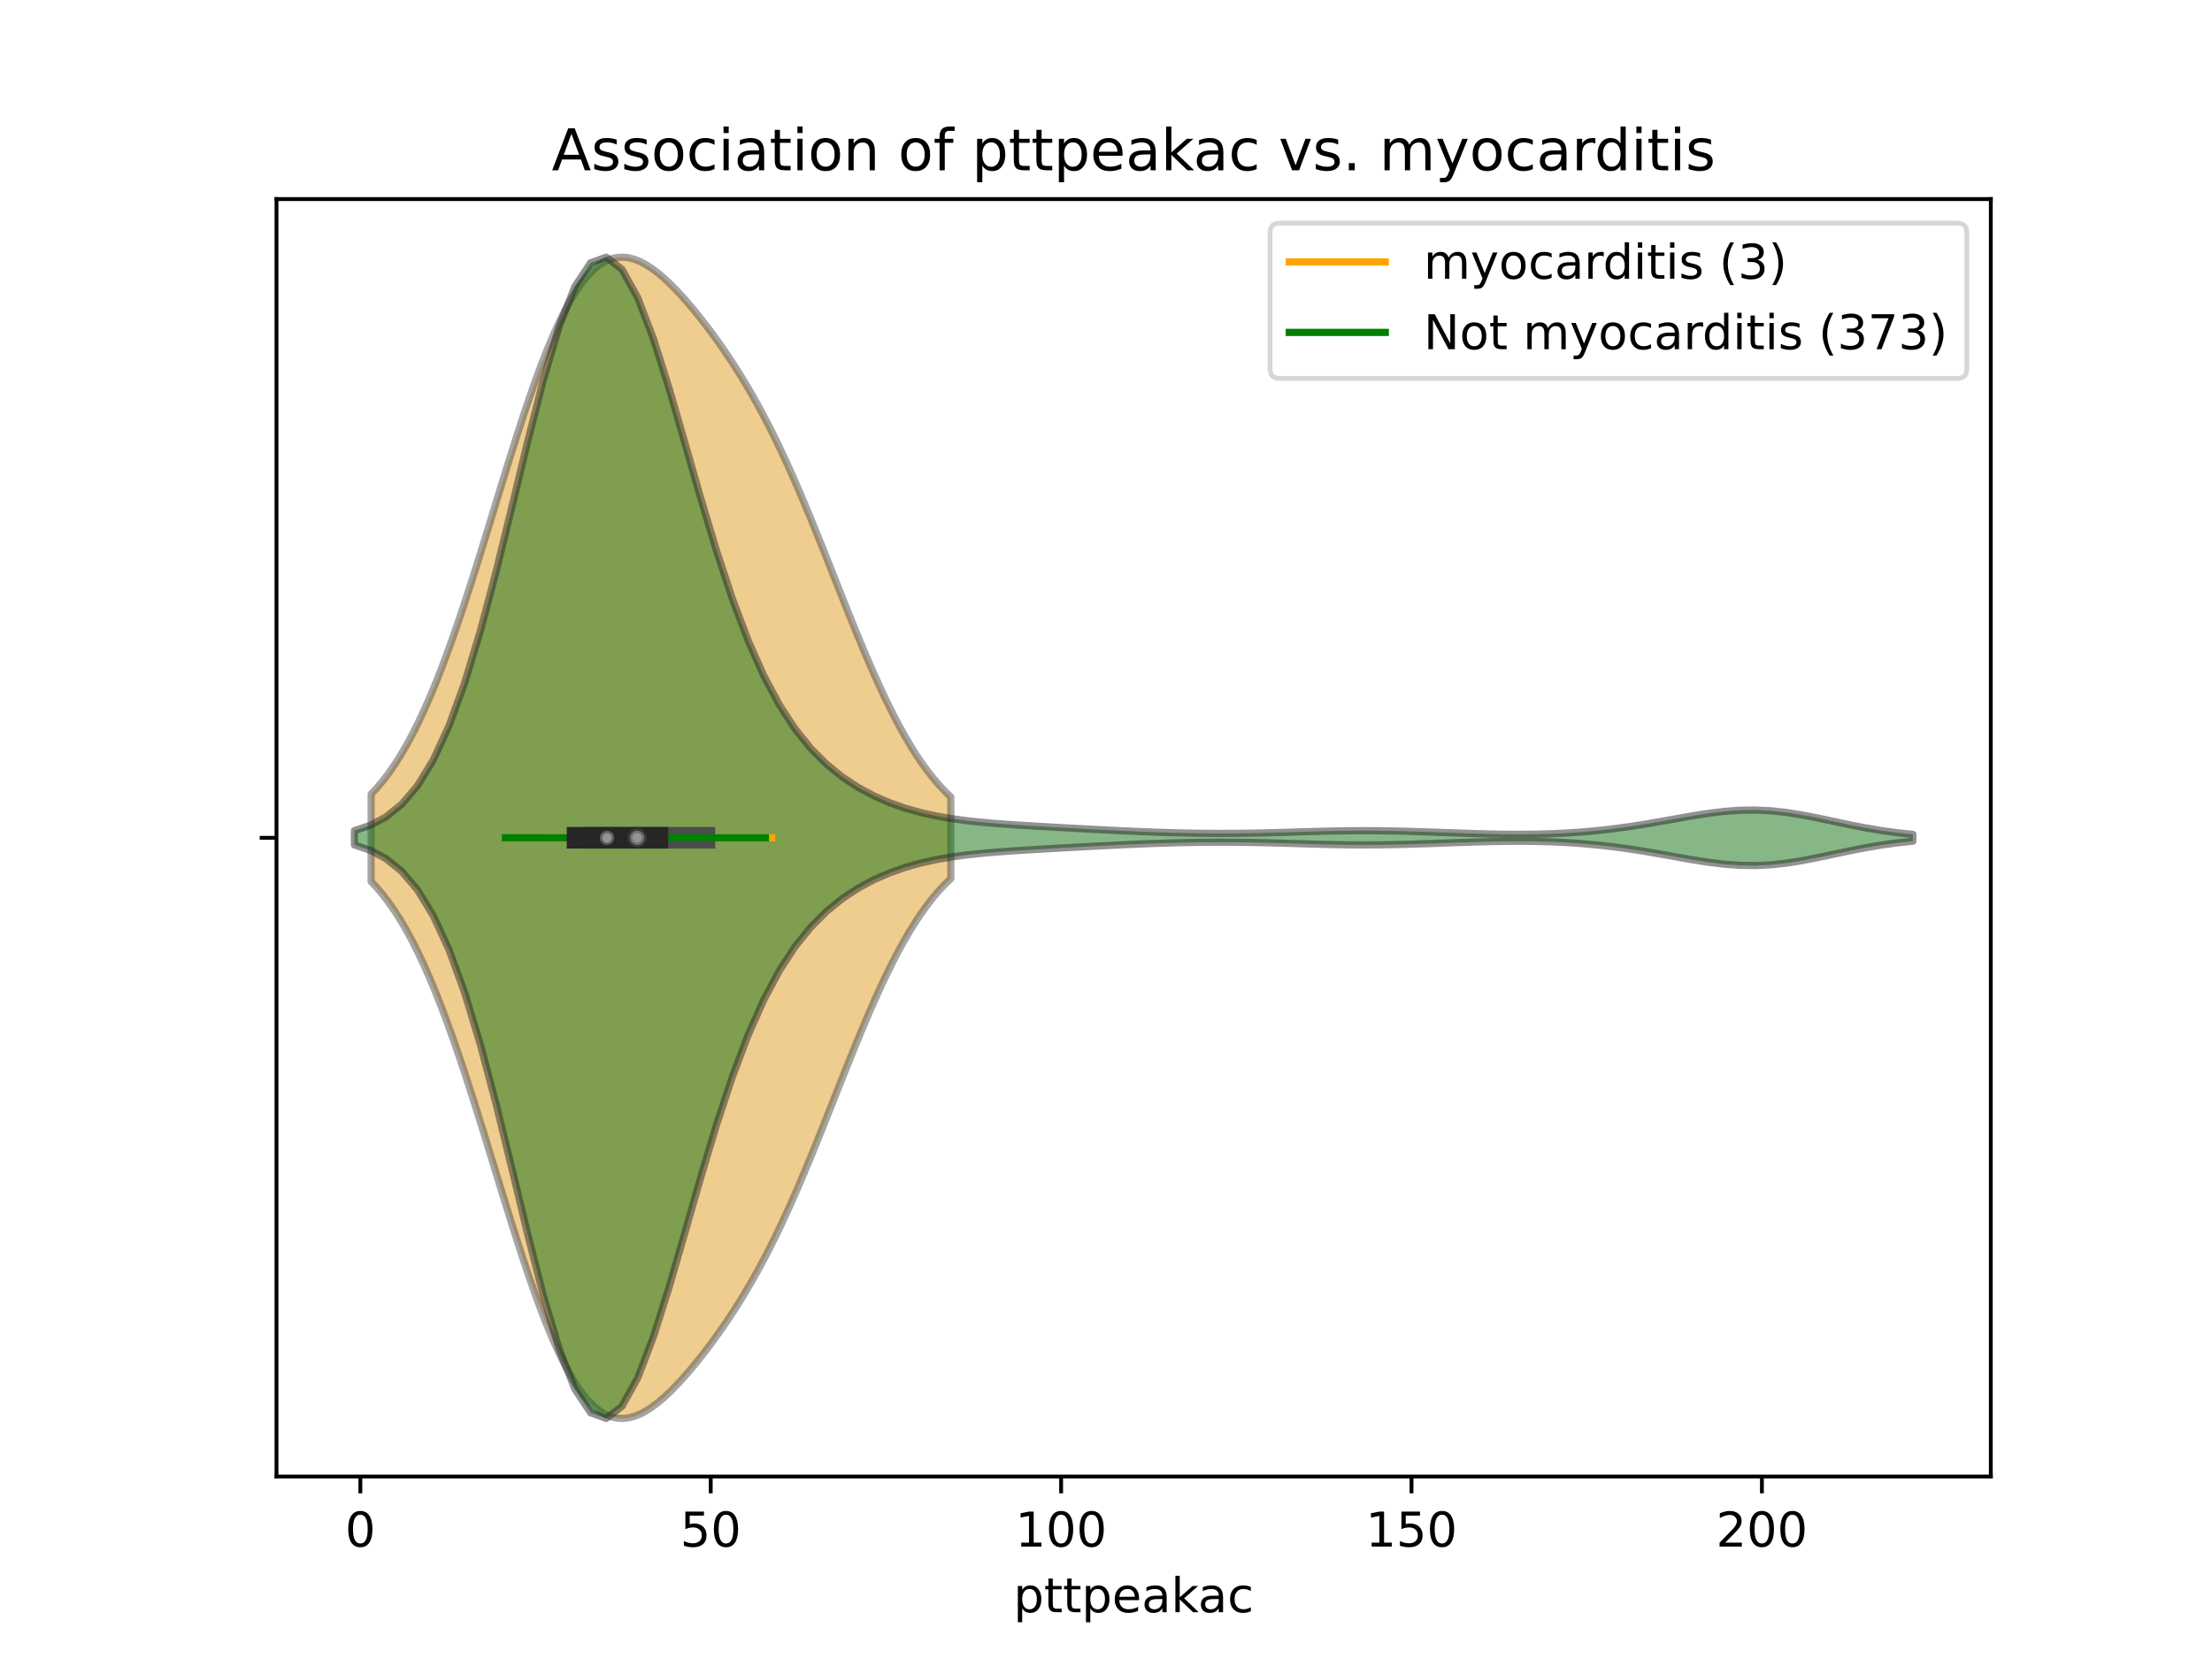<?xml version="1.0" encoding="utf-8" standalone="no"?>
<!DOCTYPE svg PUBLIC "-//W3C//DTD SVG 1.1//EN"
  "http://www.w3.org/Graphics/SVG/1.1/DTD/svg11.dtd">
<!-- Created with matplotlib (https://matplotlib.org/) -->
<svg height="345.6pt" version="1.1" viewBox="0 0 460.8 345.6" width="460.8pt" xmlns="http://www.w3.org/2000/svg" xmlns:xlink="http://www.w3.org/1999/xlink">
 <defs>
  <style type="text/css">
*{stroke-linecap:butt;stroke-linejoin:round;}
  </style>
 </defs>
 <g id="figure_1">
  <g id="patch_1">
   <path d="M 0 345.6 
L 460.8 345.6 
L 460.8 0 
L 0 0 
z
" style="fill:#ffffff;"/>
  </g>
  <g id="axes_1">
   <g id="patch_2">
    <path d="M 57.6 307.584 
L 414.72 307.584 
L 414.72 41.472 
L 57.6 41.472 
z
" style="fill:#ffffff;"/>
   </g>
   <g id="PolyCollection_1">
    <defs>
     <path d="M 77.312 -161.962 
L 77.312 -180.182 
L 78.532 -181.489 
L 79.752 -182.937 
L 80.971 -184.532 
L 82.191 -186.283 
L 83.411 -188.195 
L 84.631 -190.272 
L 85.851 -192.519 
L 87.07 -194.938 
L 88.29 -197.529 
L 89.51 -200.29 
L 90.73 -203.22 
L 91.95 -206.311 
L 93.17 -209.559 
L 94.389 -212.951 
L 95.609 -216.478 
L 96.829 -220.126 
L 98.049 -223.878 
L 99.269 -227.718 
L 100.489 -231.625 
L 101.708 -235.579 
L 102.928 -239.558 
L 104.148 -243.538 
L 105.368 -247.496 
L 106.588 -251.406 
L 107.808 -255.245 
L 109.027 -258.988 
L 110.247 -262.611 
L 111.467 -266.093 
L 112.687 -269.411 
L 113.907 -272.546 
L 115.127 -275.481 
L 116.346 -278.2 
L 117.566 -280.69 
L 118.786 -282.94 
L 120.006 -284.943 
L 121.226 -286.694 
L 122.446 -288.19 
L 123.665 -289.433 
L 124.885 -290.425 
L 126.105 -291.171 
L 127.325 -291.681 
L 128.545 -291.964 
L 129.765 -292.032 
L 130.984 -291.898 
L 132.204 -291.576 
L 133.424 -291.081 
L 134.644 -290.428 
L 135.864 -289.633 
L 137.084 -288.71 
L 138.303 -287.674 
L 139.523 -286.537 
L 140.743 -285.311 
L 141.963 -284.007 
L 143.183 -282.631 
L 144.402 -281.191 
L 145.622 -279.692 
L 146.842 -278.136 
L 148.062 -276.524 
L 149.282 -274.855 
L 150.502 -273.128 
L 151.721 -271.339 
L 152.941 -269.484 
L 154.161 -267.558 
L 155.381 -265.556 
L 156.601 -263.474 
L 157.821 -261.306 
L 159.04 -259.05 
L 160.26 -256.702 
L 161.48 -254.261 
L 162.7 -251.728 
L 163.92 -249.104 
L 165.14 -246.392 
L 166.359 -243.599 
L 167.579 -240.73 
L 168.799 -237.797 
L 170.019 -234.807 
L 171.239 -231.775 
L 172.459 -228.712 
L 173.678 -225.633 
L 174.898 -222.552 
L 176.118 -219.485 
L 177.338 -216.446 
L 178.558 -213.452 
L 179.778 -210.515 
L 180.997 -207.649 
L 182.217 -204.868 
L 183.437 -202.182 
L 184.657 -199.602 
L 185.877 -197.137 
L 187.097 -194.793 
L 188.316 -192.576 
L 189.536 -190.489 
L 190.756 -188.536 
L 191.976 -186.717 
L 193.196 -185.031 
L 194.416 -183.477 
L 195.635 -182.051 
L 196.855 -180.749 
L 198.075 -179.567 
L 198.075 -162.577 
L 198.075 -162.577 
L 196.855 -161.395 
L 195.635 -160.093 
L 194.416 -158.667 
L 193.196 -157.113 
L 191.976 -155.427 
L 190.756 -153.608 
L 189.536 -151.655 
L 188.316 -149.568 
L 187.097 -147.351 
L 185.877 -145.007 
L 184.657 -142.542 
L 183.437 -139.962 
L 182.217 -137.276 
L 180.997 -134.495 
L 179.778 -131.629 
L 178.558 -128.692 
L 177.338 -125.698 
L 176.118 -122.659 
L 174.898 -119.592 
L 173.678 -116.511 
L 172.459 -113.432 
L 171.239 -110.369 
L 170.019 -107.337 
L 168.799 -104.347 
L 167.579 -101.414 
L 166.359 -98.545 
L 165.14 -95.752 
L 163.92 -93.04 
L 162.7 -90.416 
L 161.48 -87.883 
L 160.26 -85.442 
L 159.04 -83.094 
L 157.821 -80.838 
L 156.601 -78.67 
L 155.381 -76.588 
L 154.161 -74.586 
L 152.941 -72.66 
L 151.721 -70.805 
L 150.502 -69.016 
L 149.282 -67.289 
L 148.062 -65.62 
L 146.842 -64.008 
L 145.622 -62.452 
L 144.402 -60.953 
L 143.183 -59.513 
L 141.963 -58.137 
L 140.743 -56.833 
L 139.523 -55.607 
L 138.303 -54.47 
L 137.084 -53.434 
L 135.864 -52.511 
L 134.644 -51.716 
L 133.424 -51.063 
L 132.204 -50.568 
L 130.984 -50.246 
L 129.765 -50.112 
L 128.545 -50.18 
L 127.325 -50.463 
L 126.105 -50.973 
L 124.885 -51.719 
L 123.665 -52.711 
L 122.446 -53.954 
L 121.226 -55.45 
L 120.006 -57.201 
L 118.786 -59.204 
L 117.566 -61.454 
L 116.346 -63.944 
L 115.127 -66.663 
L 113.907 -69.598 
L 112.687 -72.733 
L 111.467 -76.051 
L 110.247 -79.533 
L 109.027 -83.156 
L 107.808 -86.899 
L 106.588 -90.738 
L 105.368 -94.648 
L 104.148 -98.606 
L 102.928 -102.586 
L 101.708 -106.565 
L 100.489 -110.519 
L 99.269 -114.426 
L 98.049 -118.266 
L 96.829 -122.018 
L 95.609 -125.666 
L 94.389 -129.193 
L 93.17 -132.585 
L 91.95 -135.833 
L 90.73 -138.924 
L 89.51 -141.854 
L 88.29 -144.615 
L 87.07 -147.206 
L 85.851 -149.625 
L 84.631 -151.872 
L 83.411 -153.949 
L 82.191 -155.861 
L 80.971 -157.612 
L 79.752 -159.207 
L 78.532 -160.655 
L 77.312 -161.962 
z
" id="mdd05b1dd78" style="stroke:#4c4c4c;stroke-opacity:0.5;stroke-width:1.5;"/>
    </defs>
    <g clip-path="url(#p2eb677681f)">
     <use style="fill:#df9c20;fill-opacity:0.5;stroke:#4c4c4c;stroke-opacity:0.5;stroke-width:1.5;" x="0" xlink:href="#mdd05b1dd78" y="345.6"/>
    </g>
   </g>
   <g id="PolyCollection_2">
    <defs>
     <path d="M 73.833 -169.582 
L 73.833 -172.562 
L 77.112 -173.661 
L 80.391 -175.404 
L 83.671 -178.05 
L 86.95 -181.895 
L 90.229 -187.241 
L 93.509 -194.338 
L 96.788 -203.324 
L 100.067 -214.156 
L 103.347 -226.549 
L 106.626 -239.951 
L 109.905 -253.567 
L 113.185 -266.428 
L 116.464 -277.51 
L 119.743 -285.881 
L 123.023 -290.842 
L 126.302 -292.032 
L 129.581 -289.477 
L 132.861 -283.57 
L 136.14 -274.993 
L 139.42 -264.595 
L 142.699 -253.265 
L 145.978 -241.814 
L 149.258 -230.893 
L 152.537 -220.956 
L 155.816 -212.253 
L 159.096 -204.861 
L 162.375 -198.727 
L 165.654 -193.717 
L 168.934 -189.66 
L 172.213 -186.381 
L 175.492 -183.725 
L 178.772 -181.566 
L 182.051 -179.807 
L 185.33 -178.379 
L 188.61 -177.227 
L 191.889 -176.31 
L 195.168 -175.59 
L 198.448 -175.031 
L 201.727 -174.598 
L 205.006 -174.26 
L 208.286 -173.989 
L 211.565 -173.76 
L 214.844 -173.556 
L 218.124 -173.365 
L 221.403 -173.181 
L 224.682 -173.001 
L 227.962 -172.825 
L 231.241 -172.656 
L 234.52 -172.498 
L 237.8 -172.354 
L 241.079 -172.23 
L 244.358 -172.128 
L 247.638 -172.052 
L 250.917 -172.004 
L 254.196 -171.986 
L 257.476 -171.999 
L 260.755 -172.042 
L 264.034 -172.111 
L 267.314 -172.199 
L 270.593 -172.297 
L 273.872 -172.394 
L 277.152 -172.476 
L 280.431 -172.532 
L 283.71 -172.556 
L 286.99 -172.543 
L 290.269 -172.494 
L 293.548 -172.414 
L 296.828 -172.311 
L 300.107 -172.196 
L 303.386 -172.078 
L 306.666 -171.968 
L 309.945 -171.878 
L 313.224 -171.817 
L 316.504 -171.797 
L 319.783 -171.825 
L 323.062 -171.911 
L 326.342 -172.063 
L 329.621 -172.286 
L 332.9 -172.584 
L 336.18 -172.958 
L 339.459 -173.407 
L 342.739 -173.921 
L 346.018 -174.486 
L 349.297 -175.075 
L 352.577 -175.649 
L 355.856 -176.163 
L 359.135 -176.566 
L 362.415 -176.809 
L 365.694 -176.858 
L 368.973 -176.698 
L 372.253 -176.337 
L 375.532 -175.811 
L 378.811 -175.168 
L 382.091 -174.471 
L 385.37 -173.778 
L 388.649 -173.138 
L 391.929 -172.583 
L 395.208 -172.132 
L 398.487 -171.784 
L 398.487 -170.36 
L 398.487 -170.36 
L 395.208 -170.012 
L 391.929 -169.561 
L 388.649 -169.006 
L 385.37 -168.366 
L 382.091 -167.673 
L 378.811 -166.976 
L 375.532 -166.333 
L 372.253 -165.807 
L 368.973 -165.446 
L 365.694 -165.286 
L 362.415 -165.335 
L 359.135 -165.578 
L 355.856 -165.981 
L 352.577 -166.495 
L 349.297 -167.069 
L 346.018 -167.658 
L 342.739 -168.223 
L 339.459 -168.737 
L 336.18 -169.186 
L 332.9 -169.56 
L 329.621 -169.858 
L 326.342 -170.081 
L 323.062 -170.233 
L 319.783 -170.319 
L 316.504 -170.347 
L 313.224 -170.327 
L 309.945 -170.266 
L 306.666 -170.176 
L 303.386 -170.066 
L 300.107 -169.948 
L 296.828 -169.833 
L 293.548 -169.73 
L 290.269 -169.65 
L 286.99 -169.601 
L 283.71 -169.588 
L 280.431 -169.612 
L 277.152 -169.668 
L 273.872 -169.75 
L 270.593 -169.847 
L 267.314 -169.945 
L 264.034 -170.033 
L 260.755 -170.102 
L 257.476 -170.145 
L 254.196 -170.158 
L 250.917 -170.14 
L 247.638 -170.092 
L 244.358 -170.016 
L 241.079 -169.914 
L 237.8 -169.79 
L 234.52 -169.646 
L 231.241 -169.488 
L 227.962 -169.319 
L 224.682 -169.143 
L 221.403 -168.963 
L 218.124 -168.779 
L 214.844 -168.588 
L 211.565 -168.384 
L 208.286 -168.155 
L 205.006 -167.884 
L 201.727 -167.546 
L 198.448 -167.113 
L 195.168 -166.554 
L 191.889 -165.834 
L 188.61 -164.917 
L 185.33 -163.765 
L 182.051 -162.337 
L 178.772 -160.578 
L 175.492 -158.419 
L 172.213 -155.763 
L 168.934 -152.484 
L 165.654 -148.427 
L 162.375 -143.417 
L 159.096 -137.283 
L 155.816 -129.891 
L 152.537 -121.188 
L 149.258 -111.251 
L 145.978 -100.33 
L 142.699 -88.879 
L 139.42 -77.549 
L 136.14 -67.151 
L 132.861 -58.574 
L 129.581 -52.667 
L 126.302 -50.112 
L 123.023 -51.302 
L 119.743 -56.263 
L 116.464 -64.634 
L 113.185 -75.716 
L 109.905 -88.577 
L 106.626 -102.193 
L 103.347 -115.595 
L 100.067 -127.988 
L 96.788 -138.82 
L 93.509 -147.806 
L 90.229 -154.903 
L 86.95 -160.249 
L 83.671 -164.094 
L 80.391 -166.74 
L 77.112 -168.483 
L 73.833 -169.582 
z
" id="m5ff6fb2f56" style="stroke:#262626;stroke-opacity:0.5;stroke-width:1.5;"/>
    </defs>
    <g clip-path="url(#p2eb677681f)">
     <use style="fill:#107010;fill-opacity:0.5;stroke:#262626;stroke-opacity:0.5;stroke-width:1.5;" x="0" xlink:href="#m5ff6fb2f56" y="345.6"/>
    </g>
   </g>
   <g id="matplotlib.axis_1">
    <g id="xtick_1">
     <g id="line2d_1">
      <defs>
       <path d="M 0 0 
L 0 3.5 
" id="m86433328ed" style="stroke:#000000;stroke-width:0.8;"/>
      </defs>
      <g>
       <use style="stroke:#000000;stroke-width:0.8;" x="75.066" xlink:href="#m86433328ed" y="307.584"/>
      </g>
     </g>
     <g id="text_1">
      <!-- 0 -->
      <defs>
       <path d="M 31.781 66.406 
Q 24.172 66.406 20.328 58.906 
Q 16.5 51.422 16.5 36.375 
Q 16.5 21.391 20.328 13.891 
Q 24.172 6.391 31.781 6.391 
Q 39.453 6.391 43.281 13.891 
Q 47.125 21.391 47.125 36.375 
Q 47.125 51.422 43.281 58.906 
Q 39.453 66.406 31.781 66.406 
z
M 31.781 74.219 
Q 44.047 74.219 50.516 64.516 
Q 56.984 54.828 56.984 36.375 
Q 56.984 17.969 50.516 8.266 
Q 44.047 -1.422 31.781 -1.422 
Q 19.531 -1.422 13.062 8.266 
Q 6.594 17.969 6.594 36.375 
Q 6.594 54.828 13.062 64.516 
Q 19.531 74.219 31.781 74.219 
z
" id="DejaVuSans-48"/>
      </defs>
      <g transform="translate(71.885 322.182)scale(0.1 -0.1)">
       <use xlink:href="#DejaVuSans-48"/>
      </g>
     </g>
    </g>
    <g id="xtick_2">
     <g id="line2d_2">
      <g>
       <use style="stroke:#000000;stroke-width:0.8;" x="148.058" xlink:href="#m86433328ed" y="307.584"/>
      </g>
     </g>
     <g id="text_2">
      <!-- 50 -->
      <defs>
       <path d="M 10.797 72.906 
L 49.516 72.906 
L 49.516 64.594 
L 19.828 64.594 
L 19.828 46.734 
Q 21.969 47.469 24.109 47.828 
Q 26.266 48.188 28.422 48.188 
Q 40.625 48.188 47.75 41.5 
Q 54.891 34.812 54.891 23.391 
Q 54.891 11.625 47.562 5.094 
Q 40.234 -1.422 26.906 -1.422 
Q 22.312 -1.422 17.547 -0.641 
Q 12.797 0.141 7.719 1.703 
L 7.719 11.625 
Q 12.109 9.234 16.797 8.062 
Q 21.484 6.891 26.703 6.891 
Q 35.156 6.891 40.078 11.328 
Q 45.016 15.766 45.016 23.391 
Q 45.016 31 40.078 35.438 
Q 35.156 39.891 26.703 39.891 
Q 22.75 39.891 18.812 39.016 
Q 14.891 38.141 10.797 36.281 
z
" id="DejaVuSans-53"/>
      </defs>
      <g transform="translate(141.696 322.182)scale(0.1 -0.1)">
       <use xlink:href="#DejaVuSans-53"/>
       <use x="63.623" xlink:href="#DejaVuSans-48"/>
      </g>
     </g>
    </g>
    <g id="xtick_3">
     <g id="line2d_3">
      <g>
       <use style="stroke:#000000;stroke-width:0.8;" x="221.051" xlink:href="#m86433328ed" y="307.584"/>
      </g>
     </g>
     <g id="text_3">
      <!-- 100 -->
      <defs>
       <path d="M 12.406 8.297 
L 28.516 8.297 
L 28.516 63.922 
L 10.984 60.406 
L 10.984 69.391 
L 28.422 72.906 
L 38.281 72.906 
L 38.281 8.297 
L 54.391 8.297 
L 54.391 0 
L 12.406 0 
z
" id="DejaVuSans-49"/>
      </defs>
      <g transform="translate(211.507 322.182)scale(0.1 -0.1)">
       <use xlink:href="#DejaVuSans-49"/>
       <use x="63.623" xlink:href="#DejaVuSans-48"/>
       <use x="127.246" xlink:href="#DejaVuSans-48"/>
      </g>
     </g>
    </g>
    <g id="xtick_4">
     <g id="line2d_4">
      <g>
       <use style="stroke:#000000;stroke-width:0.8;" x="294.043" xlink:href="#m86433328ed" y="307.584"/>
      </g>
     </g>
     <g id="text_4">
      <!-- 150 -->
      <g transform="translate(284.499 322.182)scale(0.1 -0.1)">
       <use xlink:href="#DejaVuSans-49"/>
       <use x="63.623" xlink:href="#DejaVuSans-53"/>
       <use x="127.246" xlink:href="#DejaVuSans-48"/>
      </g>
     </g>
    </g>
    <g id="xtick_5">
     <g id="line2d_5">
      <g>
       <use style="stroke:#000000;stroke-width:0.8;" x="367.035" xlink:href="#m86433328ed" y="307.584"/>
      </g>
     </g>
     <g id="text_5">
      <!-- 200 -->
      <defs>
       <path d="M 19.188 8.297 
L 53.609 8.297 
L 53.609 0 
L 7.328 0 
L 7.328 8.297 
Q 12.938 14.109 22.625 23.891 
Q 32.328 33.688 34.812 36.531 
Q 39.547 41.844 41.422 45.531 
Q 43.312 49.219 43.312 52.781 
Q 43.312 58.594 39.234 62.25 
Q 35.156 65.922 28.609 65.922 
Q 23.969 65.922 18.812 64.312 
Q 13.672 62.703 7.812 59.422 
L 7.812 69.391 
Q 13.766 71.781 18.938 73 
Q 24.125 74.219 28.422 74.219 
Q 39.75 74.219 46.484 68.547 
Q 53.219 62.891 53.219 53.422 
Q 53.219 48.922 51.531 44.891 
Q 49.859 40.875 45.406 35.406 
Q 44.188 33.984 37.641 27.219 
Q 31.109 20.453 19.188 8.297 
z
" id="DejaVuSans-50"/>
      </defs>
      <g transform="translate(357.491 322.182)scale(0.1 -0.1)">
       <use xlink:href="#DejaVuSans-50"/>
       <use x="63.623" xlink:href="#DejaVuSans-48"/>
       <use x="127.246" xlink:href="#DejaVuSans-48"/>
      </g>
     </g>
    </g>
    <g id="text_6">
     <!-- pttpeakac -->
     <defs>
      <path d="M 18.109 8.203 
L 18.109 -20.797 
L 9.078 -20.797 
L 9.078 54.688 
L 18.109 54.688 
L 18.109 46.391 
Q 20.953 51.266 25.266 53.625 
Q 29.594 56 35.594 56 
Q 45.562 56 51.781 48.094 
Q 58.016 40.188 58.016 27.297 
Q 58.016 14.406 51.781 6.484 
Q 45.562 -1.422 35.594 -1.422 
Q 29.594 -1.422 25.266 0.953 
Q 20.953 3.328 18.109 8.203 
z
M 48.688 27.297 
Q 48.688 37.203 44.609 42.844 
Q 40.531 48.484 33.406 48.484 
Q 26.266 48.484 22.188 42.844 
Q 18.109 37.203 18.109 27.297 
Q 18.109 17.391 22.188 11.75 
Q 26.266 6.109 33.406 6.109 
Q 40.531 6.109 44.609 11.75 
Q 48.688 17.391 48.688 27.297 
z
" id="DejaVuSans-112"/>
      <path d="M 18.312 70.219 
L 18.312 54.688 
L 36.812 54.688 
L 36.812 47.703 
L 18.312 47.703 
L 18.312 18.016 
Q 18.312 11.328 20.141 9.422 
Q 21.969 7.516 27.594 7.516 
L 36.812 7.516 
L 36.812 0 
L 27.594 0 
Q 17.188 0 13.234 3.875 
Q 9.281 7.766 9.281 18.016 
L 9.281 47.703 
L 2.688 47.703 
L 2.688 54.688 
L 9.281 54.688 
L 9.281 70.219 
z
" id="DejaVuSans-116"/>
      <path d="M 56.203 29.594 
L 56.203 25.203 
L 14.891 25.203 
Q 15.484 15.922 20.484 11.062 
Q 25.484 6.203 34.422 6.203 
Q 39.594 6.203 44.453 7.469 
Q 49.312 8.734 54.109 11.281 
L 54.109 2.781 
Q 49.266 0.734 44.188 -0.344 
Q 39.109 -1.422 33.891 -1.422 
Q 20.797 -1.422 13.156 6.188 
Q 5.516 13.812 5.516 26.812 
Q 5.516 40.234 12.766 48.109 
Q 20.016 56 32.328 56 
Q 43.359 56 49.781 48.891 
Q 56.203 41.797 56.203 29.594 
z
M 47.219 32.234 
Q 47.125 39.594 43.094 43.984 
Q 39.062 48.391 32.422 48.391 
Q 24.906 48.391 20.391 44.141 
Q 15.875 39.891 15.188 32.172 
z
" id="DejaVuSans-101"/>
      <path d="M 34.281 27.484 
Q 23.391 27.484 19.188 25 
Q 14.984 22.516 14.984 16.5 
Q 14.984 11.719 18.141 8.906 
Q 21.297 6.109 26.703 6.109 
Q 34.188 6.109 38.703 11.406 
Q 43.219 16.703 43.219 25.484 
L 43.219 27.484 
z
M 52.203 31.203 
L 52.203 0 
L 43.219 0 
L 43.219 8.297 
Q 40.141 3.328 35.547 0.953 
Q 30.953 -1.422 24.312 -1.422 
Q 15.922 -1.422 10.953 3.297 
Q 6 8.016 6 15.922 
Q 6 25.141 12.172 29.828 
Q 18.359 34.516 30.609 34.516 
L 43.219 34.516 
L 43.219 35.406 
Q 43.219 41.609 39.141 45 
Q 35.062 48.391 27.688 48.391 
Q 23 48.391 18.547 47.266 
Q 14.109 46.141 10.016 43.891 
L 10.016 52.203 
Q 14.938 54.109 19.578 55.047 
Q 24.219 56 28.609 56 
Q 40.484 56 46.344 49.844 
Q 52.203 43.703 52.203 31.203 
z
" id="DejaVuSans-97"/>
      <path d="M 9.078 75.984 
L 18.109 75.984 
L 18.109 31.109 
L 44.922 54.688 
L 56.391 54.688 
L 27.391 29.109 
L 57.625 0 
L 45.906 0 
L 18.109 26.703 
L 18.109 0 
L 9.078 0 
z
" id="DejaVuSans-107"/>
      <path d="M 48.781 52.594 
L 48.781 44.188 
Q 44.969 46.297 41.141 47.344 
Q 37.312 48.391 33.406 48.391 
Q 24.656 48.391 19.812 42.844 
Q 14.984 37.312 14.984 27.297 
Q 14.984 17.281 19.812 11.734 
Q 24.656 6.203 33.406 6.203 
Q 37.312 6.203 41.141 7.25 
Q 44.969 8.297 48.781 10.406 
L 48.781 2.094 
Q 45.016 0.344 40.984 -0.531 
Q 36.969 -1.422 32.422 -1.422 
Q 20.062 -1.422 12.781 6.344 
Q 5.516 14.109 5.516 27.297 
Q 5.516 40.672 12.859 48.328 
Q 20.219 56 33.016 56 
Q 37.156 56 41.109 55.141 
Q 45.062 54.297 48.781 52.594 
z
" id="DejaVuSans-99"/>
     </defs>
     <g transform="translate(211.13 335.861)scale(0.1 -0.1)">
      <use xlink:href="#DejaVuSans-112"/>
      <use x="63.477" xlink:href="#DejaVuSans-116"/>
      <use x="102.686" xlink:href="#DejaVuSans-116"/>
      <use x="141.895" xlink:href="#DejaVuSans-112"/>
      <use x="205.371" xlink:href="#DejaVuSans-101"/>
      <use x="266.895" xlink:href="#DejaVuSans-97"/>
      <use x="328.174" xlink:href="#DejaVuSans-107"/>
      <use x="384.334" xlink:href="#DejaVuSans-97"/>
      <use x="445.613" xlink:href="#DejaVuSans-99"/>
     </g>
    </g>
   </g>
   <g id="matplotlib.axis_2">
    <g id="ytick_1">
     <g id="line2d_6">
      <defs>
       <path d="M 0 0 
L -3.5 0 
" id="m4c48e0c495" style="stroke:#000000;stroke-width:0.8;"/>
      </defs>
      <g>
       <use style="stroke:#000000;stroke-width:0.8;" x="57.6" xlink:href="#m4c48e0c495" y="174.528"/>
      </g>
     </g>
    </g>
   </g>
   <g id="line2d_7">
    <path clip-path="url(#p2eb677681f)" d="M 114.628 174.528 
L 160.759 174.528 
" style="fill:none;stroke:#ffa500;stroke-linecap:square;stroke-width:1.5;"/>
   </g>
   <g id="line2d_8">
    <path clip-path="url(#p2eb677681f)" d="M 123.679 174.528 
L 146.744 174.528 
" style="fill:none;stroke:#4c4c4c;stroke-linecap:square;stroke-width:4.5;"/>
   </g>
   <g id="line2d_9">
    <path clip-path="url(#p2eb677681f)" d="M 105.285 174.528 
L 159.445 174.528 
" style="fill:none;stroke:#008000;stroke-linecap:square;stroke-width:1.5;"/>
   </g>
   <g id="line2d_10">
    <path clip-path="url(#p2eb677681f)" d="M 120.321 174.528 
L 136.964 174.528 
" style="fill:none;stroke:#262626;stroke-linecap:square;stroke-width:4.5;"/>
   </g>
   <g id="patch_3">
    <path d="M 57.6 307.584 
L 57.6 41.472 
" style="fill:none;stroke:#000000;stroke-linecap:square;stroke-linejoin:miter;stroke-width:0.8;"/>
   </g>
   <g id="patch_4">
    <path d="M 414.72 307.584 
L 414.72 41.472 
" style="fill:none;stroke:#000000;stroke-linecap:square;stroke-linejoin:miter;stroke-width:0.8;"/>
   </g>
   <g id="patch_5">
    <path d="M 57.6 307.584 
L 414.72 307.584 
" style="fill:none;stroke:#000000;stroke-linecap:square;stroke-linejoin:miter;stroke-width:0.8;"/>
   </g>
   <g id="patch_6">
    <path d="M 57.6 41.472 
L 414.72 41.472 
" style="fill:none;stroke:#000000;stroke-linecap:square;stroke-linejoin:miter;stroke-width:0.8;"/>
   </g>
   <g id="PathCollection_1">
    <defs>
     <path d="M 0 1.5 
C 0.398 1.5 0.779 1.342 1.061 1.061 
C 1.342 0.779 1.5 0.398 1.5 0 
C 1.5 -0.398 1.342 -0.779 1.061 -1.061 
C 0.779 -1.342 0.398 -1.5 0 -1.5 
C -0.398 -1.5 -0.779 -1.342 -1.061 -1.061 
C -1.342 -0.779 -1.5 -0.398 -1.5 0 
C -1.5 0.398 -1.342 0.779 -1.061 1.061 
C -0.779 1.342 -0.398 1.5 0 1.5 
z
" id="m42d62977fa" style="stroke:#4c4c4c;stroke-opacity:0.5;"/>
    </defs>
    <g clip-path="url(#p2eb677681f)">
     <use style="fill:#ffffff;fill-opacity:0.5;stroke:#4c4c4c;stroke-opacity:0.5;" x="132.73" xlink:href="#m42d62977fa" y="174.528"/>
    </g>
   </g>
   <g id="PathCollection_2">
    <defs>
     <path d="M 0 1.5 
C 0.398 1.5 0.779 1.342 1.061 1.061 
C 1.342 0.779 1.5 0.398 1.5 0 
C 1.5 -0.398 1.342 -0.779 1.061 -1.061 
C 0.779 -1.342 0.398 -1.5 0 -1.5 
C -0.398 -1.5 -0.779 -1.342 -1.061 -1.061 
C -1.342 -0.779 -1.5 -0.398 -1.5 0 
C -1.5 0.398 -1.342 0.779 -1.061 1.061 
C -0.779 1.342 -0.398 1.5 0 1.5 
z
" id="me6d73b32a2" style="stroke:#262626;stroke-opacity:0.5;"/>
    </defs>
    <g clip-path="url(#p2eb677681f)">
     <use style="fill:#ffffff;fill-opacity:0.5;stroke:#262626;stroke-opacity:0.5;" x="126.453" xlink:href="#me6d73b32a2" y="174.528"/>
    </g>
   </g>
   <g id="text_7">
    <!-- Association of pttpeakac vs. myocarditis -->
    <defs>
     <path d="M 34.188 63.188 
L 20.797 26.906 
L 47.609 26.906 
z
M 28.609 72.906 
L 39.797 72.906 
L 67.578 0 
L 57.328 0 
L 50.688 18.703 
L 17.828 18.703 
L 11.188 0 
L 0.781 0 
z
" id="DejaVuSans-65"/>
     <path d="M 44.281 53.078 
L 44.281 44.578 
Q 40.484 46.531 36.375 47.5 
Q 32.281 48.484 27.875 48.484 
Q 21.188 48.484 17.844 46.438 
Q 14.5 44.391 14.5 40.281 
Q 14.5 37.156 16.891 35.375 
Q 19.281 33.594 26.516 31.984 
L 29.594 31.297 
Q 39.156 29.25 43.188 25.516 
Q 47.219 21.781 47.219 15.094 
Q 47.219 7.469 41.188 3.016 
Q 35.156 -1.422 24.609 -1.422 
Q 20.219 -1.422 15.453 -0.562 
Q 10.688 0.297 5.422 2 
L 5.422 11.281 
Q 10.406 8.688 15.234 7.391 
Q 20.062 6.109 24.812 6.109 
Q 31.156 6.109 34.562 8.281 
Q 37.984 10.453 37.984 14.406 
Q 37.984 18.062 35.516 20.016 
Q 33.062 21.969 24.703 23.781 
L 21.578 24.516 
Q 13.234 26.266 9.516 29.906 
Q 5.812 33.547 5.812 39.891 
Q 5.812 47.609 11.281 51.797 
Q 16.75 56 26.812 56 
Q 31.781 56 36.172 55.266 
Q 40.578 54.547 44.281 53.078 
z
" id="DejaVuSans-115"/>
     <path d="M 30.609 48.391 
Q 23.391 48.391 19.188 42.75 
Q 14.984 37.109 14.984 27.297 
Q 14.984 17.484 19.156 11.844 
Q 23.344 6.203 30.609 6.203 
Q 37.797 6.203 41.984 11.859 
Q 46.188 17.531 46.188 27.297 
Q 46.188 37.016 41.984 42.703 
Q 37.797 48.391 30.609 48.391 
z
M 30.609 56 
Q 42.328 56 49.016 48.375 
Q 55.719 40.766 55.719 27.297 
Q 55.719 13.875 49.016 6.219 
Q 42.328 -1.422 30.609 -1.422 
Q 18.844 -1.422 12.172 6.219 
Q 5.516 13.875 5.516 27.297 
Q 5.516 40.766 12.172 48.375 
Q 18.844 56 30.609 56 
z
" id="DejaVuSans-111"/>
     <path d="M 9.422 54.688 
L 18.406 54.688 
L 18.406 0 
L 9.422 0 
z
M 9.422 75.984 
L 18.406 75.984 
L 18.406 64.594 
L 9.422 64.594 
z
" id="DejaVuSans-105"/>
     <path d="M 54.891 33.016 
L 54.891 0 
L 45.906 0 
L 45.906 32.719 
Q 45.906 40.484 42.875 44.328 
Q 39.844 48.188 33.797 48.188 
Q 26.516 48.188 22.312 43.547 
Q 18.109 38.922 18.109 30.906 
L 18.109 0 
L 9.078 0 
L 9.078 54.688 
L 18.109 54.688 
L 18.109 46.188 
Q 21.344 51.125 25.703 53.562 
Q 30.078 56 35.797 56 
Q 45.219 56 50.047 50.172 
Q 54.891 44.344 54.891 33.016 
z
" id="DejaVuSans-110"/>
     <path id="DejaVuSans-32"/>
     <path d="M 37.109 75.984 
L 37.109 68.5 
L 28.516 68.5 
Q 23.688 68.5 21.797 66.547 
Q 19.922 64.594 19.922 59.516 
L 19.922 54.688 
L 34.719 54.688 
L 34.719 47.703 
L 19.922 47.703 
L 19.922 0 
L 10.891 0 
L 10.891 47.703 
L 2.297 47.703 
L 2.297 54.688 
L 10.891 54.688 
L 10.891 58.5 
Q 10.891 67.625 15.141 71.797 
Q 19.391 75.984 28.609 75.984 
z
" id="DejaVuSans-102"/>
     <path d="M 2.984 54.688 
L 12.5 54.688 
L 29.594 8.797 
L 46.688 54.688 
L 56.203 54.688 
L 35.688 0 
L 23.484 0 
z
" id="DejaVuSans-118"/>
     <path d="M 10.688 12.406 
L 21 12.406 
L 21 0 
L 10.688 0 
z
" id="DejaVuSans-46"/>
     <path d="M 52 44.188 
Q 55.375 50.25 60.062 53.125 
Q 64.75 56 71.094 56 
Q 79.641 56 84.281 50.016 
Q 88.922 44.047 88.922 33.016 
L 88.922 0 
L 79.891 0 
L 79.891 32.719 
Q 79.891 40.578 77.094 44.375 
Q 74.312 48.188 68.609 48.188 
Q 61.625 48.188 57.562 43.547 
Q 53.516 38.922 53.516 30.906 
L 53.516 0 
L 44.484 0 
L 44.484 32.719 
Q 44.484 40.625 41.703 44.406 
Q 38.922 48.188 33.109 48.188 
Q 26.219 48.188 22.156 43.531 
Q 18.109 38.875 18.109 30.906 
L 18.109 0 
L 9.078 0 
L 9.078 54.688 
L 18.109 54.688 
L 18.109 46.188 
Q 21.188 51.219 25.484 53.609 
Q 29.781 56 35.688 56 
Q 41.656 56 45.828 52.969 
Q 50 49.953 52 44.188 
z
" id="DejaVuSans-109"/>
     <path d="M 32.172 -5.078 
Q 28.375 -14.844 24.75 -17.812 
Q 21.141 -20.797 15.094 -20.797 
L 7.906 -20.797 
L 7.906 -13.281 
L 13.188 -13.281 
Q 16.891 -13.281 18.938 -11.516 
Q 21 -9.766 23.484 -3.219 
L 25.094 0.875 
L 2.984 54.688 
L 12.5 54.688 
L 29.594 11.922 
L 46.688 54.688 
L 56.203 54.688 
z
" id="DejaVuSans-121"/>
     <path d="M 41.109 46.297 
Q 39.594 47.172 37.812 47.578 
Q 36.031 48 33.891 48 
Q 26.266 48 22.188 43.047 
Q 18.109 38.094 18.109 28.812 
L 18.109 0 
L 9.078 0 
L 9.078 54.688 
L 18.109 54.688 
L 18.109 46.188 
Q 20.953 51.172 25.484 53.578 
Q 30.031 56 36.531 56 
Q 37.453 56 38.578 55.875 
Q 39.703 55.766 41.062 55.516 
z
" id="DejaVuSans-114"/>
     <path d="M 45.406 46.391 
L 45.406 75.984 
L 54.391 75.984 
L 54.391 0 
L 45.406 0 
L 45.406 8.203 
Q 42.578 3.328 38.25 0.953 
Q 33.938 -1.422 27.875 -1.422 
Q 17.969 -1.422 11.734 6.484 
Q 5.516 14.406 5.516 27.297 
Q 5.516 40.188 11.734 48.094 
Q 17.969 56 27.875 56 
Q 33.938 56 38.25 53.625 
Q 42.578 51.266 45.406 46.391 
z
M 14.797 27.297 
Q 14.797 17.391 18.875 11.75 
Q 22.953 6.109 30.078 6.109 
Q 37.203 6.109 41.297 11.75 
Q 45.406 17.391 45.406 27.297 
Q 45.406 37.203 41.297 42.844 
Q 37.203 48.484 30.078 48.484 
Q 22.953 48.484 18.875 42.844 
Q 14.797 37.203 14.797 27.297 
z
" id="DejaVuSans-100"/>
    </defs>
    <g transform="translate(114.941 35.472)scale(0.12 -0.12)">
     <use xlink:href="#DejaVuSans-65"/>
     <use x="68.408" xlink:href="#DejaVuSans-115"/>
     <use x="120.508" xlink:href="#DejaVuSans-115"/>
     <use x="172.607" xlink:href="#DejaVuSans-111"/>
     <use x="233.789" xlink:href="#DejaVuSans-99"/>
     <use x="288.77" xlink:href="#DejaVuSans-105"/>
     <use x="316.553" xlink:href="#DejaVuSans-97"/>
     <use x="377.832" xlink:href="#DejaVuSans-116"/>
     <use x="417.041" xlink:href="#DejaVuSans-105"/>
     <use x="444.824" xlink:href="#DejaVuSans-111"/>
     <use x="506.006" xlink:href="#DejaVuSans-110"/>
     <use x="569.385" xlink:href="#DejaVuSans-32"/>
     <use x="601.172" xlink:href="#DejaVuSans-111"/>
     <use x="662.354" xlink:href="#DejaVuSans-102"/>
     <use x="697.559" xlink:href="#DejaVuSans-32"/>
     <use x="729.346" xlink:href="#DejaVuSans-112"/>
     <use x="792.822" xlink:href="#DejaVuSans-116"/>
     <use x="832.031" xlink:href="#DejaVuSans-116"/>
     <use x="871.24" xlink:href="#DejaVuSans-112"/>
     <use x="934.717" xlink:href="#DejaVuSans-101"/>
     <use x="996.24" xlink:href="#DejaVuSans-97"/>
     <use x="1057.52" xlink:href="#DejaVuSans-107"/>
     <use x="1113.68" xlink:href="#DejaVuSans-97"/>
     <use x="1174.959" xlink:href="#DejaVuSans-99"/>
     <use x="1229.939" xlink:href="#DejaVuSans-32"/>
     <use x="1261.727" xlink:href="#DejaVuSans-118"/>
     <use x="1320.906" xlink:href="#DejaVuSans-115"/>
     <use x="1373.006" xlink:href="#DejaVuSans-46"/>
     <use x="1404.793" xlink:href="#DejaVuSans-32"/>
     <use x="1436.58" xlink:href="#DejaVuSans-109"/>
     <use x="1533.992" xlink:href="#DejaVuSans-121"/>
     <use x="1593.172" xlink:href="#DejaVuSans-111"/>
     <use x="1654.354" xlink:href="#DejaVuSans-99"/>
     <use x="1709.334" xlink:href="#DejaVuSans-97"/>
     <use x="1770.613" xlink:href="#DejaVuSans-114"/>
     <use x="1809.977" xlink:href="#DejaVuSans-100"/>
     <use x="1873.453" xlink:href="#DejaVuSans-105"/>
     <use x="1901.236" xlink:href="#DejaVuSans-116"/>
     <use x="1940.445" xlink:href="#DejaVuSans-105"/>
     <use x="1968.229" xlink:href="#DejaVuSans-115"/>
    </g>
   </g>
   <g id="legend_1">
    <g id="patch_7">
     <path d="M 266.578 78.828 
L 407.72 78.828 
Q 409.72 78.828 409.72 76.828 
L 409.72 48.472 
Q 409.72 46.472 407.72 46.472 
L 266.578 46.472 
Q 264.578 46.472 264.578 48.472 
L 264.578 76.828 
Q 264.578 78.828 266.578 78.828 
z
" style="fill:#ffffff;opacity:0.8;stroke:#cccccc;stroke-linejoin:miter;"/>
    </g>
    <g id="line2d_11">
     <path d="M 268.578 54.57 
L 288.578 54.57 
" style="fill:none;stroke:#ffa500;stroke-linecap:square;stroke-width:1.5;"/>
    </g>
    <g id="line2d_12"/>
    <g id="text_8">
     <!-- myocarditis (3) -->
     <defs>
      <path d="M 31 75.875 
Q 24.469 64.656 21.281 53.656 
Q 18.109 42.672 18.109 31.391 
Q 18.109 20.125 21.312 9.062 
Q 24.516 -2 31 -13.188 
L 23.188 -13.188 
Q 15.875 -1.703 12.234 9.375 
Q 8.594 20.453 8.594 31.391 
Q 8.594 42.281 12.203 53.312 
Q 15.828 64.359 23.188 75.875 
z
" id="DejaVuSans-40"/>
      <path d="M 40.578 39.312 
Q 47.656 37.797 51.625 33 
Q 55.609 28.219 55.609 21.188 
Q 55.609 10.406 48.188 4.484 
Q 40.766 -1.422 27.094 -1.422 
Q 22.516 -1.422 17.656 -0.516 
Q 12.797 0.391 7.625 2.203 
L 7.625 11.719 
Q 11.719 9.328 16.594 8.109 
Q 21.484 6.891 26.812 6.891 
Q 36.078 6.891 40.938 10.547 
Q 45.797 14.203 45.797 21.188 
Q 45.797 27.641 41.281 31.266 
Q 36.766 34.906 28.719 34.906 
L 20.219 34.906 
L 20.219 43.016 
L 29.109 43.016 
Q 36.375 43.016 40.234 45.922 
Q 44.094 48.828 44.094 54.297 
Q 44.094 59.906 40.109 62.906 
Q 36.141 65.922 28.719 65.922 
Q 24.656 65.922 20.016 65.031 
Q 15.375 64.156 9.812 62.312 
L 9.812 71.094 
Q 15.438 72.656 20.344 73.438 
Q 25.25 74.219 29.594 74.219 
Q 40.828 74.219 47.359 69.109 
Q 53.906 64.016 53.906 55.328 
Q 53.906 49.266 50.438 45.094 
Q 46.969 40.922 40.578 39.312 
z
" id="DejaVuSans-51"/>
      <path d="M 8.016 75.875 
L 15.828 75.875 
Q 23.141 64.359 26.781 53.312 
Q 30.422 42.281 30.422 31.391 
Q 30.422 20.453 26.781 9.375 
Q 23.141 -1.703 15.828 -13.188 
L 8.016 -13.188 
Q 14.5 -2 17.703 9.062 
Q 20.906 20.125 20.906 31.391 
Q 20.906 42.672 17.703 53.656 
Q 14.5 64.656 8.016 75.875 
z
" id="DejaVuSans-41"/>
     </defs>
     <g transform="translate(296.578 58.07)scale(0.1 -0.1)">
      <use xlink:href="#DejaVuSans-109"/>
      <use x="97.412" xlink:href="#DejaVuSans-121"/>
      <use x="156.592" xlink:href="#DejaVuSans-111"/>
      <use x="217.773" xlink:href="#DejaVuSans-99"/>
      <use x="272.754" xlink:href="#DejaVuSans-97"/>
      <use x="334.033" xlink:href="#DejaVuSans-114"/>
      <use x="373.396" xlink:href="#DejaVuSans-100"/>
      <use x="436.873" xlink:href="#DejaVuSans-105"/>
      <use x="464.656" xlink:href="#DejaVuSans-116"/>
      <use x="503.865" xlink:href="#DejaVuSans-105"/>
      <use x="531.648" xlink:href="#DejaVuSans-115"/>
      <use x="583.748" xlink:href="#DejaVuSans-32"/>
      <use x="615.535" xlink:href="#DejaVuSans-40"/>
      <use x="654.549" xlink:href="#DejaVuSans-51"/>
      <use x="718.172" xlink:href="#DejaVuSans-41"/>
     </g>
    </g>
    <g id="line2d_13">
     <path d="M 268.578 69.249 
L 288.578 69.249 
" style="fill:none;stroke:#008000;stroke-linecap:square;stroke-width:1.5;"/>
    </g>
    <g id="line2d_14"/>
    <g id="text_9">
     <!-- Not myocarditis (373) -->
     <defs>
      <path d="M 9.812 72.906 
L 23.094 72.906 
L 55.422 11.922 
L 55.422 72.906 
L 64.984 72.906 
L 64.984 0 
L 51.703 0 
L 19.391 60.984 
L 19.391 0 
L 9.812 0 
z
" id="DejaVuSans-78"/>
      <path d="M 8.203 72.906 
L 55.078 72.906 
L 55.078 68.703 
L 28.609 0 
L 18.312 0 
L 43.219 64.594 
L 8.203 64.594 
z
" id="DejaVuSans-55"/>
     </defs>
     <g transform="translate(296.578 72.749)scale(0.1 -0.1)">
      <use xlink:href="#DejaVuSans-78"/>
      <use x="74.805" xlink:href="#DejaVuSans-111"/>
      <use x="135.986" xlink:href="#DejaVuSans-116"/>
      <use x="175.195" xlink:href="#DejaVuSans-32"/>
      <use x="206.982" xlink:href="#DejaVuSans-109"/>
      <use x="304.395" xlink:href="#DejaVuSans-121"/>
      <use x="363.574" xlink:href="#DejaVuSans-111"/>
      <use x="424.756" xlink:href="#DejaVuSans-99"/>
      <use x="479.736" xlink:href="#DejaVuSans-97"/>
      <use x="541.016" xlink:href="#DejaVuSans-114"/>
      <use x="580.379" xlink:href="#DejaVuSans-100"/>
      <use x="643.855" xlink:href="#DejaVuSans-105"/>
      <use x="671.639" xlink:href="#DejaVuSans-116"/>
      <use x="710.848" xlink:href="#DejaVuSans-105"/>
      <use x="738.631" xlink:href="#DejaVuSans-115"/>
      <use x="790.73" xlink:href="#DejaVuSans-32"/>
      <use x="822.518" xlink:href="#DejaVuSans-40"/>
      <use x="861.531" xlink:href="#DejaVuSans-51"/>
      <use x="925.154" xlink:href="#DejaVuSans-55"/>
      <use x="988.777" xlink:href="#DejaVuSans-51"/>
      <use x="1052.4" xlink:href="#DejaVuSans-41"/>
     </g>
    </g>
   </g>
  </g>
 </g>
 <defs>
  <clipPath id="p2eb677681f">
   <rect height="266.112" width="357.12" x="57.6" y="41.472"/>
  </clipPath>
 </defs>
</svg>
